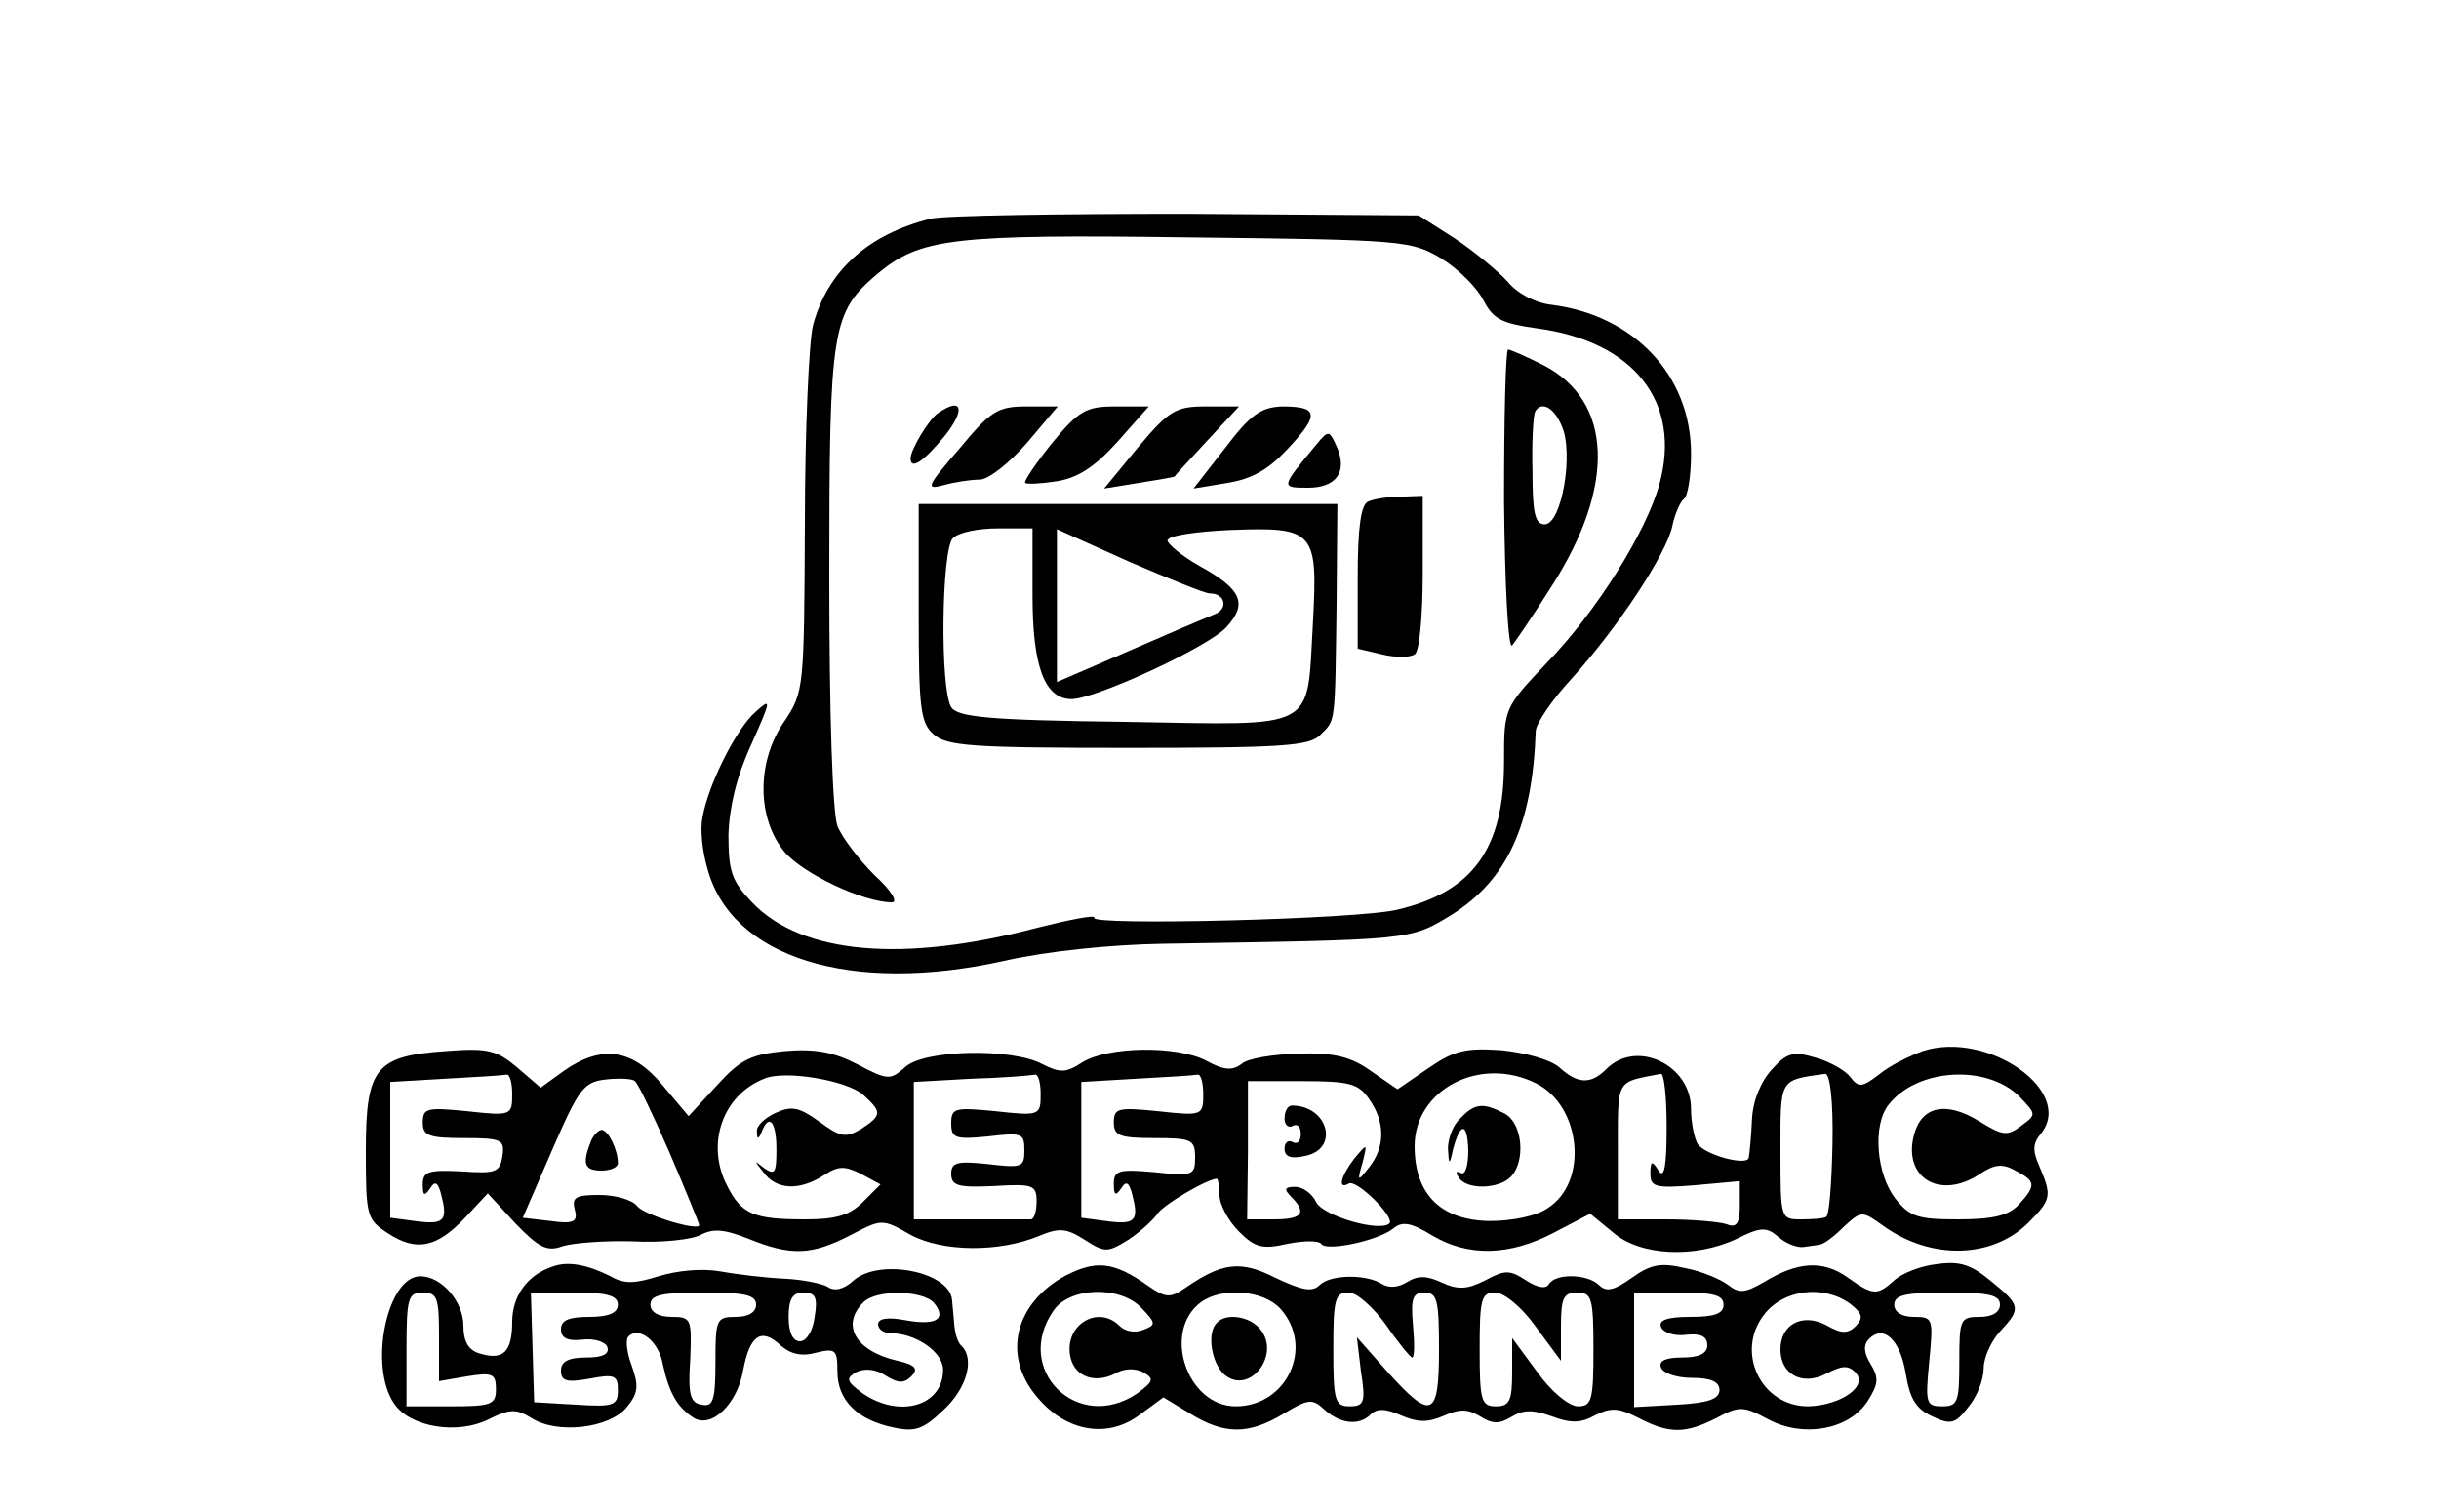 <?xml version="1.0" standalone="no"?>
<!DOCTYPE svg PUBLIC "-//W3C//DTD SVG 20010904//EN"
 "http://www.w3.org/TR/2001/REC-SVG-20010904/DTD/svg10.dtd">
<svg version="1.0" xmlns="http://www.w3.org/2000/svg"
 width="300pt" height="186pt" viewBox="0 0 300 186"
 preserveAspectRatio="xMidYMid meet">
<g transform="translate(0,186) scale(0.1,-0.1)"
fill="#000000" stroke="none">
<path d="M1145 1591 c-77 -19 -127 -64 -145 -131 -5 -20 -10 -130 -10 -244 -1
-202 -1 -207 -25 -243 -35 -50 -34 -120 0 -161 23 -27 97 -62 132 -62 8 0 -1
15 -21 33 -19 19 -40 46 -46 61 -6 17 -10 138 -10 307 0 307 3 324 59 372 53
44 91 49 385 45 264 -3 272 -4 309 -26 21 -13 44 -36 52 -52 12 -23 23 -28 66
-34 119 -16 178 -91 150 -192 -16 -58 -77 -156 -138 -219 -53 -56 -53 -56 -53
-122 0 -107 -38 -160 -131 -182 -48 -12 -380 -20 -373 -10 2 4 -29 -2 -69 -12
-166 -44 -291 -33 -352 31 -25 26 -29 38 -29 83 1 34 10 72 28 111 25 56 25
58 5 40 -23 -20 -58 -89 -65 -130 -3 -14 0 -42 6 -62 29 -110 176 -156 365
-114 53 12 132 20 195 21 308 5 304 4 356 36 68 43 99 110 103 226 1 10 20 38
44 64 57 63 117 154 124 188 3 15 10 30 14 33 5 3 9 28 9 56 0 96 -70 170
-171 183 -20 2 -43 14 -55 29 -12 13 -41 37 -65 53 l-44 28 -285 2 c-157 0
-298 -2 -315 -6z"/>
<path d="M1850 1244 c1 -103 5 -183 10 -178 4 5 26 37 48 72 80 124 76 229
-10 273 -20 10 -40 19 -43 19 -3 0 -5 -84 -5 -186z m71 92 c15 -33 0 -121 -21
-121 -12 0 -15 14 -15 65 -1 36 1 68 3 73 7 14 23 7 33 -17z"/>
<path d="M1154 1352 c-11 -7 -34 -45 -34 -56 0 -15 17 -3 43 29 25 32 20 47
-9 27z"/>
<path d="M1180 1308 c-40 -46 -42 -51 -20 -45 14 4 34 7 45 7 11 0 37 21 58
45 l38 45 -39 0 c-35 0 -44 -6 -82 -52z"/>
<path d="M1294 1315 c-20 -25 -35 -47 -33 -49 2 -2 20 -1 39 2 25 4 46 17 74
48 l39 44 -41 0 c-36 0 -45 -5 -78 -45z"/>
<path d="M1400 1310 l-42 -51 43 7 c24 4 44 7 44 8 0 1 18 20 40 44 l39 42
-41 0 c-37 0 -45 -5 -83 -50z"/>
<path d="M1507 1309 l-39 -50 42 7 c31 5 51 17 75 43 38 41 37 51 -8 51 -26
-1 -39 -10 -70 -51z"/>
<path d="M1619 1313 c-44 -53 -44 -53 -10 -53 35 0 49 20 35 51 -9 20 -10 20
-25 2z"/>
<path d="M1683 1243 c-9 -3 -13 -32 -13 -93 l0 -88 30 -7 c16 -4 34 -4 40 0 6
3 10 47 10 101 l0 94 -27 -1 c-16 0 -34 -3 -40 -6z"/>
<path d="M1130 1107 c0 -117 2 -136 18 -150 16 -15 48 -17 240 -17 187 0 223
2 236 16 19 19 18 10 20 161 l1 123 -257 0 -258 0 0 -133z m140 20 c0 -87 15
-127 48 -127 29 0 166 63 190 88 27 29 20 47 -33 76 -21 12 -38 26 -39 31 0 6
34 11 77 13 104 4 108 -1 102 -113 -8 -136 9 -127 -231 -123 -169 2 -206 6
-214 18 -14 22 -12 194 2 208 7 7 31 12 55 12 l43 0 0 -83z m218 3 c20 0 23
-20 5 -26 -10 -4 -57 -24 -105 -45 l-88 -38 0 94 0 94 89 -40 c49 -21 93 -39
99 -39z"/>
<path d="M2365 567 c-16 -6 -41 -18 -54 -29 -21 -16 -25 -16 -35 -3 -6 8 -25
19 -43 24 -27 8 -35 6 -53 -14 -14 -15 -24 -39 -25 -62 -1 -21 -3 -42 -4 -47
-1 -11 -54 3 -63 17 -4 7 -8 26 -8 43 0 54 -67 86 -104 49 -19 -19 -35 -19
-58 2 -10 9 -41 18 -71 21 -44 3 -58 0 -90 -22 l-38 -26 -32 22 c-25 18 -45
23 -89 22 -32 -1 -64 -6 -71 -13 -11 -8 -21 -8 -43 4 -36 19 -121 18 -153 -2
-20 -13 -27 -13 -49 -2 -37 20 -146 18 -169 -4 -18 -16 -21 -16 -59 4 -29 15
-52 19 -88 16 -42 -4 -55 -10 -84 -42 l-35 -38 -32 38 c-37 45 -75 50 -121 18
l-29 -21 -29 25 c-25 21 -36 24 -87 20 -87 -6 -99 -20 -99 -123 0 -80 1 -84
27 -101 35 -23 60 -18 95 19 l28 30 34 -37 c29 -30 39 -35 58 -28 13 4 51 7
86 6 35 -2 73 2 84 8 15 8 29 7 59 -5 52 -21 77 -20 124 4 40 21 40 21 75 1
39 -21 109 -22 159 -1 24 10 33 9 55 -5 25 -16 28 -16 54 0 15 10 30 24 35 31
6 11 62 44 74 44 1 0 3 -9 3 -20 0 -12 11 -32 24 -45 20 -20 29 -22 60 -15 20
4 38 4 41 0 6 -10 71 4 89 19 11 9 22 7 48 -9 44 -26 95 -25 150 4 l44 23 28
-23 c33 -29 101 -32 152 -8 30 15 37 15 52 2 9 -8 23 -13 30 -12 6 1 16 2 20
3 5 0 18 10 30 22 22 20 22 20 50 0 58 -41 133 -39 177 5 28 28 29 33 14 68
-9 20 -9 29 1 41 43 52 -65 128 -145 102z m-1735 -53 c0 -26 -1 -27 -55 -21
-50 5 -55 4 -55 -14 0 -16 7 -19 51 -19 46 0 50 -2 47 -22 -3 -20 -8 -22 -50
-19 -41 2 -48 0 -48 -16 0 -14 2 -15 9 -5 6 10 10 8 14 -9 8 -31 3 -36 -33
-31 l-30 4 0 84 0 83 68 4 c37 2 70 4 75 5 4 1 7 -10 7 -24z m194 -73 c20 -47
36 -86 36 -88 0 -8 -67 12 -76 23 -6 8 -27 14 -47 14 -29 0 -34 -3 -30 -18 4
-15 -1 -18 -30 -14 l-34 4 36 83 c33 76 39 84 66 87 17 2 33 1 36 -2 4 -3 23
-43 43 -89z m238 72 c23 -21 23 -25 -3 -42 -19 -11 -25 -10 -51 9 -25 18 -34
20 -54 11 -13 -6 -24 -16 -23 -23 0 -10 2 -10 6 0 9 23 18 12 18 -22 0 -29 -2
-32 -15 -23 -13 10 -13 10 -1 -5 16 -22 44 -23 74 -4 18 12 26 12 46 2 l24
-13 -22 -22 c-16 -16 -33 -21 -70 -21 -64 0 -79 6 -97 42 -26 51 -5 111 46
131 25 11 102 -2 122 -20z m218 1 c0 -26 -1 -27 -55 -21 -51 5 -55 4 -55 -15
0 -18 5 -20 45 -16 42 5 45 4 45 -17 0 -21 -3 -22 -45 -17 -38 4 -45 2 -45
-12 0 -15 9 -17 53 -15 48 3 52 1 52 -19 0 -12 -3 -22 -7 -22 -5 0 -39 0 -76
0 l-68 0 0 85 0 84 71 4 c38 1 73 4 78 5 4 1 7 -10 7 -24z m200 0 c0 -26 -1
-27 -55 -21 -50 5 -55 4 -55 -14 0 -16 7 -19 50 -19 46 0 50 -2 50 -24 0 -22
-3 -23 -50 -18 -44 4 -50 2 -50 -14 0 -14 2 -16 9 -6 6 10 10 8 14 -9 8 -31 3
-36 -33 -31 l-30 4 0 84 0 83 68 4 c37 2 70 4 75 5 4 1 7 -10 7 -24z m410 13
c55 -28 64 -121 14 -153 -14 -10 -44 -16 -72 -16 -60 1 -92 33 -92 92 0 70 81
112 150 77z m160 -54 c0 -48 -3 -64 -10 -53 -8 13 -10 12 -10 -4 0 -16 6 -18
55 -14 l55 5 0 -30 c0 -22 -4 -28 -16 -23 -9 3 -42 6 -75 6 l-59 0 0 84 c0 91
-3 84 53 95 4 0 7 -29 7 -66z m204 -20 c-1 -49 -4 -89 -8 -90 -3 -2 -17 -3
-31 -3 -25 0 -25 1 -25 84 0 90 -2 87 55 95 6 0 10 -33 9 -86z m230 58 c21
-22 21 -22 2 -36 -17 -13 -23 -12 -52 6 -41 25 -71 18 -80 -18 -13 -52 32 -79
80 -48 19 13 29 14 45 5 25 -13 26 -18 4 -42 -12 -13 -31 -18 -74 -18 -50 0
-60 3 -78 26 -23 30 -28 90 -8 115 35 45 121 50 161 10z m-800 -3 c20 -28 20
-59 0 -84 -14 -18 -15 -18 -8 6 6 24 6 24 -10 5 -17 -22 -21 -39 -7 -31 9 6
57 -41 50 -49 -12 -11 -81 9 -90 26 -5 11 -17 19 -26 19 -13 0 -14 -3 -5 -12
20 -20 14 -28 -21 -28 l-33 0 1 85 0 85 67 0 c58 0 69 -3 82 -22z"/>
<path d="M726 454 c-10 -26 -7 -34 14 -34 11 0 20 4 20 9 0 17 -12 41 -20 41
-4 0 -11 -7 -14 -16z"/>
<path d="M1796 484 c-9 -8 -15 -25 -15 -37 1 -20 2 -21 6 -2 9 35 18 35 19 0
0 -20 -4 -31 -9 -28 -6 3 -7 1 -3 -5 9 -16 49 -15 64 0 19 19 15 66 -7 78 -27
14 -37 13 -55 -6z"/>
<path d="M1580 484 c0 -8 5 -12 10 -9 6 3 10 -1 10 -10 0 -9 -4 -13 -10 -10
-5 3 -10 0 -10 -8 0 -10 8 -13 25 -9 43 8 29 62 -16 62 -5 0 -9 -7 -9 -16z"/>
<path d="M680 302 c-31 -10 -50 -36 -50 -68 0 -37 -11 -48 -40 -39 -14 4 -20
15 -20 34 0 30 -27 61 -53 61 -41 0 -64 -111 -32 -157 20 -29 78 -38 116 -19
26 13 34 13 52 2 32 -21 97 -13 118 13 14 17 15 26 6 51 -6 16 -8 32 -4 36 13
13 37 -6 42 -33 8 -37 18 -54 38 -67 22 -14 54 17 61 58 8 43 22 53 45 32 13
-12 27 -15 45 -10 24 6 26 3 26 -23 0 -36 25 -60 69 -69 27 -6 37 -2 62 22 28
26 38 62 22 78 -5 4 -8 15 -9 24 -1 10 -2 24 -3 33 -3 35 -91 52 -122 23 -11
-10 -23 -13 -31 -7 -7 4 -31 9 -53 10 -22 1 -57 5 -79 9 -23 4 -53 1 -76 -6
-29 -9 -42 -10 -59 0 -28 14 -52 19 -71 12z m-140 -86 l0 -55 35 6 c31 5 35 3
35 -16 0 -19 -6 -21 -55 -21 l-55 0 0 70 c0 63 2 70 20 70 18 0 20 -7 20 -54z
m220 39 c0 -10 -11 -15 -35 -15 -25 0 -35 -4 -35 -15 0 -11 8 -15 26 -13 15 2
29 -3 31 -9 3 -9 -6 -13 -26 -13 -22 0 -31 -5 -31 -16 0 -13 7 -15 35 -10 31
6 35 4 35 -14 0 -19 -5 -21 -51 -18 l-52 3 -2 68 -2 67 54 0 c40 0 53 -4 53
-15z m170 0 c0 -9 -9 -15 -25 -15 -24 0 -25 -3 -25 -56 0 -47 -3 -55 -17 -52
-14 2 -17 13 -14 56 2 50 1 52 -23 52 -16 0 -26 6 -26 15 0 12 14 15 65 15 51
0 65 -3 65 -15z m72 -15 c-2 -17 -10 -30 -18 -30 -9 0 -14 11 -14 30 0 22 5
30 18 30 15 0 18 -6 14 -30z m147 17 c16 -20 2 -28 -36 -21 -21 4 -33 2 -33
-5 0 -6 7 -11 15 -11 31 0 65 -23 65 -45 0 -45 -54 -60 -99 -29 -20 15 -21 18
-8 26 10 5 24 4 36 -4 16 -10 23 -10 32 -1 9 9 5 14 -17 19 -52 12 -70 44 -42
72 16 16 73 15 87 -1z"/>
<path d="M1311 291 c-63 -34 -79 -99 -35 -150 35 -42 86 -51 125 -22 l30 22
33 -20 c42 -26 72 -26 115 0 30 18 35 19 50 5 20 -18 43 -20 57 -6 8 8 19 7
37 -1 21 -9 33 -9 52 -1 20 9 30 9 45 0 16 -10 24 -10 39 -1 15 9 26 9 49 1
24 -9 36 -9 54 1 20 10 29 9 53 -3 38 -20 58 -20 97 0 28 15 33 14 63 -2 43
-23 99 -13 122 22 14 22 14 29 4 46 -9 14 -9 24 -2 31 18 18 38 -1 45 -42 5
-32 13 -44 32 -53 23 -11 29 -10 45 11 11 13 19 34 19 48 0 13 9 33 20 45 26
28 26 32 -11 62 -24 20 -38 25 -66 21 -20 -2 -43 -11 -53 -20 -21 -19 -26 -19
-58 4 -30 21 -61 19 -102 -6 -24 -14 -31 -14 -44 -4 -9 7 -32 17 -53 21 -30 7
-42 5 -66 -12 -21 -15 -31 -18 -40 -9 -14 14 -54 15 -62 1 -4 -6 -14 -4 -28 5
-20 13 -26 13 -50 0 -22 -11 -33 -12 -53 -3 -19 9 -30 9 -43 1 -11 -7 -23 -8
-32 -2 -20 12 -63 11 -76 -2 -9 -9 -22 -6 -54 9 -43 22 -66 19 -112 -13 -18
-12 -23 -12 -46 4 -41 29 -63 31 -100 12z m94 -41 c17 -18 17 -20 1 -26 -10
-4 -22 -2 -29 5 -27 27 -70 0 -60 -40 6 -23 30 -31 54 -19 12 7 25 7 35 2 14
-8 13 -11 -7 -26 -73 -50 -154 29 -103 102 20 29 83 31 109 2z m170 0 c42 -47
8 -120 -55 -120 -60 0 -91 92 -43 128 26 19 77 15 98 -8z m130 -20 c15 -22 30
-40 32 -40 3 0 3 18 1 40 -3 33 0 40 14 40 16 0 18 -10 18 -70 0 -84 -9 -88
-63 -28 l-38 43 5 -42 c6 -38 4 -43 -14 -43 -18 0 -20 7 -20 70 0 62 2 70 19
70 10 0 30 -18 46 -40z m184 -2 l31 -42 0 42 c0 35 3 42 20 42 18 0 20 -7 20
-70 0 -62 -2 -70 -19 -70 -11 0 -33 18 -50 42 l-31 42 0 -42 c0 -35 -3 -42
-20 -42 -18 0 -20 7 -20 70 0 62 2 70 19 70 11 0 33 -18 50 -42z m231 27 c0
-11 -11 -15 -41 -15 -28 0 -39 -4 -36 -12 2 -7 16 -12 31 -10 18 2 26 -2 26
-13 0 -10 -10 -15 -31 -15 -20 0 -29 -4 -26 -12 2 -7 19 -13 38 -13 24 0 34
-5 34 -15 0 -11 -14 -16 -52 -18 l-53 -3 0 70 0 71 55 0 c42 0 55 -3 55 -15z
m156 1 c15 -12 16 -17 7 -27 -10 -10 -18 -10 -37 1 -29 15 -56 1 -56 -30 0
-31 27 -45 56 -30 19 10 27 11 36 2 17 -17 -18 -41 -58 -42 -58 0 -90 67 -54
113 24 31 73 37 106 13z m184 -1 c0 -9 -9 -15 -25 -15 -24 0 -25 -3 -25 -55 0
-50 -2 -55 -21 -55 -20 0 -21 4 -16 55 5 53 5 55 -19 55 -15 0 -24 6 -24 15 0
12 14 15 65 15 51 0 65 -3 65 -15z"/>
<path d="M1497 233 c-13 -12 -7 -50 9 -64 31 -26 70 25 44 56 -13 16 -42 20
-53 8z"/>
</g>
</svg>
